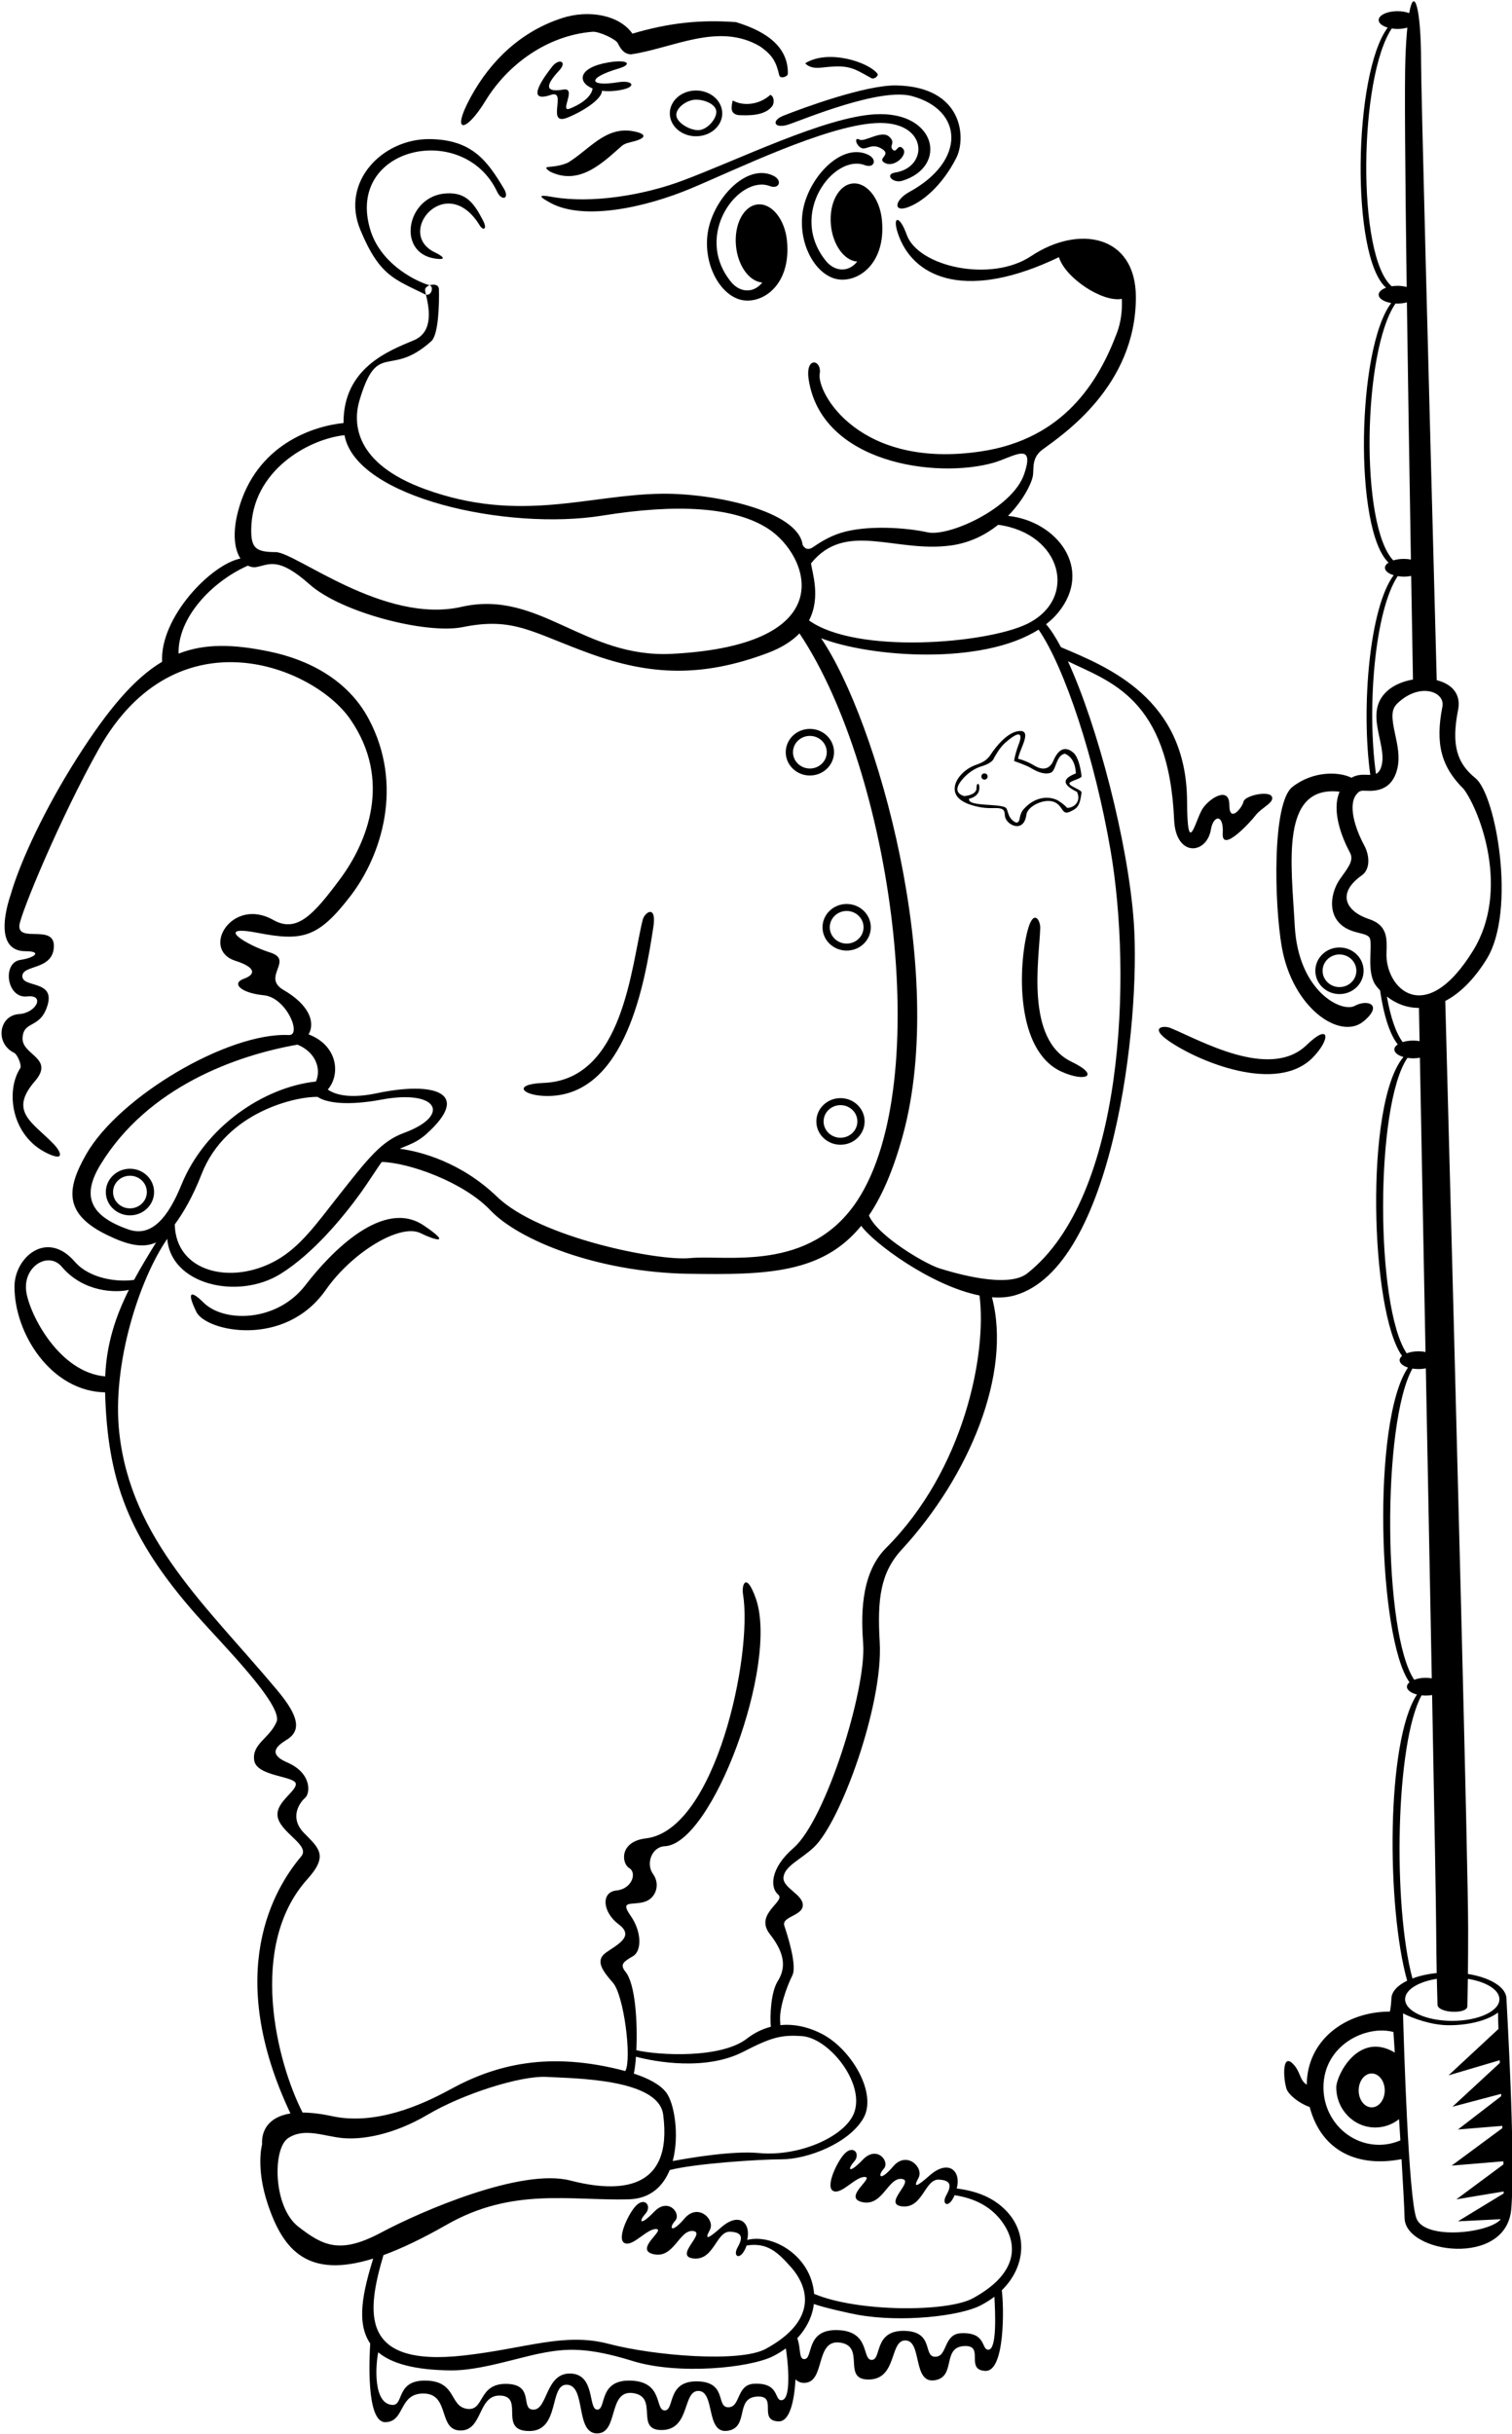 <?xml version="1.0" encoding="UTF-8"?>
<svg xmlns="http://www.w3.org/2000/svg" xmlns:xlink="http://www.w3.org/1999/xlink" width="410pt" height="660pt" viewBox="0 0 410 660" version="1.1">
<g id="surface1">
<path style=" stroke:none;fill-rule:nonzero;fill:rgb(0%,0%,0%);fill-opacity:1;" d="M 131.625 27.367 C 137.664 17.445 148.387 9.621 160.656 8.613 C 162.406 8.469 167.004 10.617 167.527 11.711 C 168.277 13.266 169.227 14.664 171.105 14.738 C 182.465 13.082 194.848 5.934 206.078 12.57 C 209.879 15.188 210.531 17.262 211.305 20.414 C 211.562 21.465 213.621 20.836 213.637 19.977 C 213.793 11.59 205.797 7.922 199.582 6.004 C 189.934 5.297 181.434 6.172 171.488 9.125 C 167.914 4.02 159.582 2.586 152.465 4.887 C 141.504 8.422 133.133 16.219 127.609 26.379 C 122.137 36.445 126.312 36.098 131.625 27.367 "/>
<path style=" stroke:none;fill-rule:nonzero;fill:rgb(0%,0%,0%);fill-opacity:1;" d="M 222.973 18.312 C 230.098 17.504 231.055 18.273 236.305 21.199 C 237.016 21.598 238.355 20.531 237.938 19.992 C 235.461 16.789 224.527 13.273 218.336 17.164 C 219.535 18.418 221.164 18.52 222.973 18.312 "/>
<path style=" stroke:none;fill-rule:nonzero;fill:rgb(0%,0%,0%);fill-opacity:1;" d="M 209.398 28.781 C 210.039 27.887 209.91 26.102 208.891 25.719 C 206.207 28.145 201.996 29.035 198.676 27.25 C 198.293 29.035 197.91 30.824 200.211 31.207 C 202.891 31.336 207.355 31.461 209.398 28.781 "/>
<path style=" stroke:none;fill-rule:nonzero;fill:rgb(0%,0%,0%);fill-opacity:1;" d="M 154 44.102 C 149.723 45.98 146.312 44.484 149.148 46.523 C 157.191 50.48 163.574 43.973 168.68 39.504 C 169.598 38.781 170.891 38.602 172.051 38.281 C 175.137 37.43 175.531 36.309 171.746 35.59 C 164.215 34.16 159.824 40.559 154 44.102 "/>
<path style=" stroke:none;fill-rule:nonzero;fill:rgb(0%,0%,0%);fill-opacity:1;" d="M 149.762 18.016 C 147.945 20.32 141.906 28.27 149.402 25.719 C 153.938 24.176 147.828 34.426 154 31.844 C 159.094 29.715 163.289 26.57 163.227 24.613 C 164.766 24.805 166.582 24.754 168.598 24.34 C 172.742 23.496 171.59 21.664 167.598 22.301 C 159.555 23.59 159.078 21.129 167.797 18.562 C 171.508 17.469 170.465 15.984 164.883 16.941 C 156.664 18.352 156.547 22.332 160.684 23.984 C 160.254 27.312 154.625 29.43 154.277 29.527 C 151.828 30.23 156.441 23.648 152.754 24.281 C 148.305 25.051 147.375 23.664 151.586 19.176 C 153.977 16.621 151.559 15.742 149.762 18.016 "/>
<path style=" stroke:none;fill-rule:nonzero;fill:rgb(0%,0%,0%);fill-opacity:1;" d="M 195.844 30.746 C 195.844 27.316 192.66 24.539 188.734 24.539 C 184.812 24.539 181.629 27.316 181.629 30.746 C 181.629 34.172 184.812 36.949 188.734 36.949 C 192.66 36.949 195.844 34.172 195.844 30.746 Z M 183.391 31.145 C 183.391 29.086 186.383 27.02 188.734 27.02 C 191.094 27.02 194.242 28.289 194.242 30.348 C 194.242 32.402 191.648 35.293 189.297 35.293 C 186.938 35.293 183.391 33.199 183.391 31.145 "/>
<path style=" stroke:none;fill-rule:nonzero;fill:rgb(0%,0%,0%);fill-opacity:1;" d="M 214.023 33.691 C 218.176 32.254 238.602 23.746 247.215 26.035 C 261.266 29.777 262.055 43.59 246.578 52.047 C 242.633 54.199 242.137 57.543 245.965 56.266 C 249.793 54.988 255.352 50.609 259.316 42.812 C 262.012 37.504 261.258 23.516 243.066 23.164 C 234.77 23.008 217.812 29.215 212.328 31.414 C 209.039 32.734 209.879 35.129 214.023 33.691 "/>
<path style=" stroke:none;fill-rule:nonzero;fill:rgb(0%,0%,0%);fill-opacity:1;" d="M 240.035 44.227 C 242.59 45.504 246.293 41.906 244.859 40.312 C 243.422 38.715 243.195 41.691 242.078 40.574 C 240.961 39.457 243.098 38.738 241.023 36.984 C 238.949 35.227 234.434 38.641 233.016 37.844 C 231.707 37.109 231.93 39.059 233.367 40.016 C 234.801 40.973 236.238 38.578 239.109 40.336 C 241.98 42.09 237.48 42.949 240.035 44.227 "/>
<path style=" stroke:none;fill-rule:nonzero;fill:rgb(0%,0%,0%);fill-opacity:1;" d="M 244.664 49.016 C 257.125 45.203 254.004 30.082 237.324 30.984 C 223.652 31.723 200.188 43.336 185.055 48.984 C 174.109 53.074 160.172 55.184 150.02 53.438 C 147.453 52.996 144.617 52.523 149.402 55.078 C 158.32 59.832 174.773 56.34 187.242 51.137 C 199.527 46.008 223.59 34.211 237.324 33.379 C 251.727 32.504 252.004 45.344 242.746 46.781 C 239.801 47.238 242.105 49.797 244.664 49.016 "/>
<path style=" stroke:none;fill-rule:nonzero;fill:rgb(0%,0%,0%);fill-opacity:1;" d="M 208.742 50.449 C 211.332 51.438 212.34 48.816 209.516 47.555 C 202.102 44.238 193.051 54.414 191.871 63.418 C 190.812 71.5 194.898 79.281 200.285 81.109 C 205.895 83.016 214.613 77.965 213.41 65.355 C 212.852 59.508 209.301 55.062 205.48 55.426 C 201.66 55.789 199.016 60.828 199.574 66.676 C 200.094 72.117 203.203 76.34 206.715 76.605 C 204.191 79.711 200.496 79.258 198.18 76.375 C 187.863 63.547 200.461 47.281 208.742 50.449 "/>
<path style=" stroke:none;fill-rule:nonzero;fill:rgb(0%,0%,0%);fill-opacity:1;" d="M 234.48 44.773 C 237.07 45.766 238.078 43.145 235.254 41.883 C 227.84 38.562 218.789 48.742 217.613 57.746 C 216.555 65.824 220.641 73.605 226.027 75.438 C 231.633 77.344 240.352 72.293 239.148 59.68 C 238.59 53.832 235.039 49.387 231.219 49.754 C 227.398 50.117 224.754 55.152 225.312 61 C 225.832 66.441 228.941 70.664 232.453 70.93 C 229.934 74.035 226.238 73.586 223.918 70.699 C 213.602 57.875 226.199 41.609 234.48 44.773 "/>
<path style=" stroke:none;fill-rule:nonzero;fill:rgb(0%,0%,0%);fill-opacity:1;" d="M 130.098 61.141 C 130.977 62.578 132.254 62.258 130.977 59.785 C 128.531 55.047 126.379 52.113 121.004 52.434 C 110.25 53.078 107.473 68.445 117.812 70.078 C 121.449 70.652 120.105 69.465 117.949 68.441 C 106.953 63.23 121.035 46.312 130.098 61.141 "/>
<path style=" stroke:none;fill-rule:nonzero;fill:rgb(0%,0%,0%);fill-opacity:1;" d="M 116.461 77.363 C 111.309 75.734 102.949 70.805 100.387 62.227 C 93.664 39.707 125.785 32.742 134.824 52.027 C 136.023 54.582 138.305 53.934 136.625 51.133 C 132.301 43.93 128.191 37.754 116.344 37.719 C 103.727 37.676 92.293 49.258 97.707 62.312 C 102.898 74.84 107 75.68 115.098 79.73 C 115.238 79.801 115.371 79.844 115.5 79.875 C 115.379 79.363 115.285 78.949 115.258 78.691 C 115.195 78.117 115.758 77.625 116.461 77.363 "/>
<path style=" stroke:none;fill-rule:nonzero;fill:rgb(0%,0%,0%);fill-opacity:1;" d="M 290.543 287.871 C 277.98 281.84 281.789 260.094 282.074 251.656 C 282.148 249.5 280.246 246.23 278.648 252.297 C 276.137 261.84 275.203 284.875 287.902 290.59 C 294.285 293.465 298.523 291.699 290.543 287.871 "/>
<path style=" stroke:none;fill-rule:nonzero;fill:rgb(0%,0%,0%);fill-opacity:1;" d="M 148.742 297.16 C 169.812 296.871 174.914 266.086 177.168 251.34 C 178.117 245.141 174.797 247.297 174.277 249.391 C 171.105 262.188 168.996 292.785 147.402 293.613 C 138.559 293.953 141.742 297.258 148.742 297.16 "/>
<path style=" stroke:none;fill-rule:nonzero;fill:rgb(0%,0%,0%);fill-opacity:1;" d="M 266.961 209.684 C 266.492 209.684 266.113 210.062 266.113 210.531 C 266.113 210.996 266.492 211.379 266.961 211.379 C 267.43 211.379 267.809 210.996 267.809 210.531 C 267.809 210.062 267.43 209.684 266.961 209.684 "/>
<path style=" stroke:none;fill-rule:nonzero;fill:rgb(0%,0%,0%);fill-opacity:1;" d="M 278.328 220.863 C 278.641 218.566 283.145 216.414 285.766 217.414 C 288.273 218.371 287.875 221.051 289.969 220.148 C 292.074 219.238 292.824 218.621 293.27 214.902 C 293.363 214.105 289.992 213.262 289.977 212.406 C 289.969 211.762 293.34 211.109 293.273 210.473 C 292.984 207.664 292.188 205.059 291.094 204.109 C 288.621 201.953 286.828 203.488 285.672 206.184 C 285.336 206.961 284.074 209.773 280.402 207.539 C 278.988 206.68 277.535 206.09 276.07 205.715 C 276.367 203.277 280.066 197.945 276.414 198.203 C 273.312 198.426 270.219 202.18 268.559 204.695 C 267.336 206.555 265.707 206.965 264.254 207.531 C 260.688 208.926 257.684 212.746 259.332 215.602 C 260.129 216.98 262.039 218.098 265.406 218.789 C 267.84 219.285 269.453 219.039 270.512 219.105 C 272.797 219.254 272.297 220.402 272.551 221.512 C 273.07 223.773 277.637 225.992 278.328 220.863 Z M 274.508 222.371 C 273.371 221.359 273.293 219.797 272.906 219.188 C 271.957 217.695 262.137 218.867 262.797 216.551 C 264.301 216.258 265.281 215.309 265.484 214.32 C 265.883 212.406 264.797 211.766 264.797 213.68 C 264.797 215.164 262.883 215.734 261.426 215.844 C 258.305 214.879 259.816 212.445 261.492 210.723 C 262.676 209.508 264.328 208.312 266.125 207.777 C 269.27 206.844 269.477 205.625 269.477 205.625 C 270.156 204.488 271.074 202.707 272.664 201.316 C 277.316 197.246 277.098 199.691 276.188 201.945 C 275.699 203.164 275.109 205.266 274.98 206.344 C 274.98 206.344 278.32 207.488 279.445 208.176 C 281.379 209.352 283.219 210.062 284.871 209.531 C 286.43 209.035 286.234 204.914 288.703 204.348 C 288.797 204.395 291.574 205.145 291.734 209.691 C 287.492 211.352 288.523 212.949 292.051 214.719 C 293.32 217.527 290.938 219.148 289.34 219.027 C 289.004 218.57 288.09 217.82 287.074 217.16 C 285.48 216.129 281.312 215.258 277.613 219.348 C 277.047 219.973 276.66 220.879 276.527 221.758 C 276.246 223.676 275.215 223.008 274.508 222.371 "/>
<path style=" stroke:none;fill-rule:nonzero;fill:rgb(0%,0%,0%);fill-opacity:1;" d="M 219.609 210.266 C 223.227 210.266 226.156 207.438 226.156 203.949 C 226.156 200.461 223.227 197.629 219.609 197.629 C 215.996 197.629 213.066 200.461 213.066 203.949 C 213.066 207.438 215.996 210.266 219.609 210.266 Z M 219.609 199.527 C 222.141 199.527 224.191 201.508 224.191 203.949 C 224.191 206.391 222.141 208.371 219.609 208.371 C 217.082 208.371 215.031 206.391 215.031 203.949 C 215.031 201.508 217.082 199.527 219.609 199.527 "/>
<path style=" stroke:none;fill-rule:nonzero;fill:rgb(0%,0%,0%);fill-opacity:1;" d="M 223.039 251.418 C 223.039 254.906 225.969 257.738 229.586 257.738 C 233.199 257.738 236.129 254.906 236.129 251.418 C 236.129 247.93 233.199 245.102 229.586 245.102 C 225.969 245.102 223.039 247.93 223.039 251.418 Z M 229.586 246.996 C 232.113 246.996 234.164 248.977 234.164 251.418 C 234.164 253.859 232.113 255.84 229.586 255.84 C 227.055 255.84 225.004 253.859 225.004 251.418 C 225.004 248.977 227.055 246.996 229.586 246.996 "/>
<path style=" stroke:none;fill-rule:nonzero;fill:rgb(0%,0%,0%);fill-opacity:1;" d="M 227.91 297.738 C 224.297 297.738 221.363 300.57 221.363 304.059 C 221.363 307.547 224.297 310.379 227.91 310.379 C 231.523 310.379 234.453 307.547 234.453 304.059 C 234.453 300.57 231.523 297.738 227.91 297.738 Z M 227.91 308.48 C 225.379 308.48 223.328 306.5 223.328 304.059 C 223.328 301.617 225.379 299.637 227.91 299.637 C 230.438 299.637 232.488 301.617 232.488 304.059 C 232.488 306.5 230.438 308.48 227.91 308.48 "/>
<path style=" stroke:none;fill-rule:nonzero;fill:rgb(0%,0%,0%);fill-opacity:1;" d="M 35.238 316.887 C 31.625 316.887 28.695 319.715 28.695 323.203 C 28.695 326.695 31.625 329.523 35.238 329.523 C 38.852 329.523 41.781 326.695 41.781 323.203 C 41.781 319.715 38.852 316.887 35.238 316.887 Z M 35.238 327.629 C 32.707 327.629 30.656 325.648 30.656 323.203 C 30.656 320.762 32.707 318.781 35.238 318.781 C 37.77 318.781 39.82 320.762 39.82 323.203 C 39.82 325.648 37.77 327.629 35.238 327.629 "/>
<path style=" stroke:none;fill-rule:nonzero;fill:rgb(0%,0%,0%);fill-opacity:1;" d="M 114.902 332.258 C 103.984 324.883 89.902 339.242 82.812 348.461 C 75.051 358.547 60.684 358.668 55.156 353.141 C 52.176 350.16 50.305 349.648 53.242 355.691 C 55.824 361.004 77.211 365.641 88.344 349.734 C 95.645 339.309 108.652 331.652 114.039 334.348 C 117.867 336.262 122.773 337.578 114.902 332.258 "/>
<path style=" stroke:none;fill-rule:nonzero;fill:rgb(0%,0%,0%);fill-opacity:1;" d="M 289.578 179.289 C 300.773 184.789 316.941 189.164 318.383 222.301 C 318.824 232.473 327.219 231.762 328.367 224.852 C 329.008 221.023 331.883 220.539 331.562 225.965 C 331.242 231.391 338.984 223.012 340.531 220.988 C 342.078 218.965 345.793 217.512 344.836 215.914 C 343.879 214.32 337.52 215.746 337.199 217.344 C 336.883 218.938 333.352 223.359 333.352 218.254 C 333.352 213.145 328.199 216.254 326.199 219.105 C 324.199 221.961 321.973 233.461 321.887 217.188 C 321.742 189.336 300.434 180.863 287.695 175.477 C 286.309 172.855 284.949 170.727 283.656 169.258 C 284.91 168.273 286.047 167.199 287.012 166.004 C 296.562 154.18 286.586 141.262 273.336 139.871 C 277.398 135.754 279.652 131.219 280.059 129.133 C 280.434 127.211 279.578 124.176 282.707 121.879 C 288.176 117.863 308.008 104.664 308.008 80.605 C 308.008 63.656 292.477 60.855 279.605 69.438 C 268.68 76.723 248.93 72.312 245.855 63.617 C 243.816 57.848 241.598 58.578 243.863 64.332 C 248.336 75.676 262.574 81.516 287.152 69.727 C 288.812 75.309 298.902 82.031 304.203 81.035 C 304.363 84.215 303.922 87.465 302.902 90.18 C 297.883 103.57 288.402 119.035 266.062 122.383 C 232.891 127.359 221.438 106.406 222.277 101.348 C 222.918 97.516 218.285 96.457 219.293 102.945 C 222.805 125.605 253.855 129.879 269.402 125.469 C 274.578 123.996 280.891 119.344 277.695 128.598 C 274.508 137.852 257.27 145.605 251.523 144.328 C 245.781 143.051 234.93 142.277 227.91 144.512 C 224.562 145.574 222.086 147.262 220.41 148.387 C 218.57 149.625 217.676 147.914 217.629 147.621 C 216.234 138.496 193.711 133.727 179.566 133.867 C 159.613 134.066 141.062 142.023 115.258 132.625 C 96.027 125.621 95.652 114.66 97.504 108.469 C 102.41 92.051 105.633 102.672 116.934 92.523 C 118.949 90.715 119.121 82.266 119.023 78.438 C 118.988 77.117 117.551 76.961 116.461 77.363 C 116.512 77.379 116.566 77.402 116.613 77.414 C 117.574 77.711 117.098 80.262 115.5 79.875 C 116.211 82.941 117.867 89.887 112.227 92.254 C 105.586 95.043 93.059 99.688 93.152 114.695 C 85.184 115.496 69.383 120.367 64.578 138.523 C 62.934 144.734 63.637 149.027 65.195 151.445 C 57.305 152.977 43.363 167.312 43.953 179.43 C 36.461 183.902 29.379 192.18 20.789 205.699 C 12.504 218.746 5.539 233.297 2.883 242.621 C 2.777 242.992 -2.688 257.91 6.949 257.91 C 11.414 257.91 9.629 259.637 5.48 260.273 C 0.531 261.035 1.785 270.832 7.395 270.168 C 12.246 269.594 9.949 274.637 5.16 274.953 C -0.348 275.32 -1.43 282.914 3.883 285.484 C 4.664 285.863 5.996 288.84 5.48 289.633 C 1.488 295.785 2.988 308.109 12.977 312.773 C 17.766 315.008 16.414 312.137 14.617 310.262 C 8.855 304.258 2.289 301.441 9.449 293.164 C 14.965 286.789 5.801 286.121 6.117 281.336 C 6.438 276.551 11.02 279.094 12.934 272.395 C 14.848 265.691 6.055 267.867 6.055 264.68 C 6.055 261.488 14.289 263.145 14.605 256.766 C 14.926 250.383 4.934 255.727 5.254 250.938 C 5.449 247.98 16.324 221.707 26.777 203.105 C 47.836 165.637 85.039 180.652 94.957 194.977 C 106.445 211.57 99.59 228.395 92.25 238.289 C 84.91 248.184 80.426 253.004 74.09 249.426 C 62.852 243.07 54.309 257.484 63.875 260.52 C 69.109 262.18 69.625 264.105 66.113 265.379 C 62.602 266.656 65.414 269.262 71.539 269.848 C 77.664 270.434 81.977 280.809 78.305 280.633 C 61.902 279.848 32.285 297.293 23.348 313.008 C 17.949 322.496 17.285 329.203 29.25 334.953 C 34.512 337.484 38.621 338.527 42.32 336.879 C 40.164 340.363 38.148 343.699 36.352 347.023 C 32.051 347.656 24.395 346.828 20.266 342.074 C 12.629 333.281 3.973 340.98 3.93 348.754 C 3.859 361.637 13.926 377.277 28.496 377.512 C 29.156 401.043 34.59 416.754 53.371 438.004 C 60.07 445.586 76.898 462.406 74.984 466.875 C 73.07 471.344 68.285 472.805 68.926 477.273 C 69.562 481.742 80.219 481.488 80.219 483.723 C 80.219 485.957 74.141 488.938 75.414 493.086 C 76.691 497.234 84.133 500.418 81.68 503.324 C 74.402 511.953 60.617 534.672 78.758 573.023 C 72.5 574.027 70.855 578.016 71.074 581.391 C 71.074 581.391 69.285 587.637 72.602 597.586 C 76.82 610.238 83.527 617.867 101.188 612.375 C 98.484 621.238 96.477 629.688 100.387 635.402 C 100.215 638.418 99.121 656.836 104.516 656.73 C 109.926 656.625 108.012 648.754 115.031 648.965 C 122.055 649.18 118.727 658.988 124.895 658.988 C 131.066 658.988 129.453 649.102 135.836 649.527 C 142.219 649.953 135.027 659.133 143.535 659.133 C 152.047 659.133 148.758 646.156 153.867 646.582 C 158.973 647.008 155.945 659.773 161.902 659.773 C 167.859 659.773 164.723 647.797 171.742 648.859 C 178.766 649.922 171.957 659.07 179.613 658.859 C 187.273 658.645 185.02 648.051 189.484 648.266 C 193.953 648.477 191.316 659.922 197.273 659.07 C 203.23 658.223 199.23 650.223 205.188 649.797 C 211.145 649.371 205.355 656.305 211.102 656.52 C 214.207 656.633 215.387 650.836 215.719 645.109 C 216.293 645.707 217.027 646.078 218.023 646.078 C 223.98 646.078 220.844 634.102 227.863 635.164 C 234.883 636.227 228.078 645.375 235.734 645.164 C 243.395 644.949 241.141 634.355 245.605 634.57 C 250.074 634.781 247.438 646.227 253.395 645.375 C 259.352 644.527 255.352 636.527 261.309 636.102 C 267.266 635.676 261.477 642.609 267.223 642.824 C 272.574 643.023 272.238 625.293 271.652 620.973 C 278.156 614.586 278.727 605.539 272.871 599.441 C 269.062 595.477 264.289 594.012 259.422 593.359 C 260.723 588.699 257.254 585.254 252.023 589.891 C 248.512 593 247.551 593.281 249.066 590.488 C 250.582 587.695 245.875 583.066 242.203 587.375 C 238.535 591.684 237.895 589.93 239.652 588.016 C 241.406 586.098 237.816 581.551 233.984 585.539 C 230.156 589.531 229.68 588.254 231.594 586.098 C 233.508 583.945 231.273 581.23 228.723 584.266 C 226.715 586.648 223.738 593.121 226.008 594.078 C 228.277 595.031 231.992 590.09 234.547 590.246 C 237.098 590.406 228.355 595.875 233.859 597.074 C 239.363 598.27 240.754 590.379 244.504 590.777 C 248.254 591.176 239.094 597.668 244.676 598.227 C 250.262 598.785 250.738 590.805 254.57 590.965 C 258.398 591.125 257.762 593.121 256.562 595.273 C 255.367 597.43 256.852 598.613 258.238 596.391 C 258.488 595.992 258.688 595.59 258.863 595.184 C 262.113 595.711 268.324 597.098 272.238 603.145 C 275.863 608.738 276.059 616.453 263.781 623.152 C 256.914 626.898 232.695 626.945 220.754 621.941 C 219.992 611.605 209.488 605.559 202.617 607.32 C 203.672 602.801 200.547 599.488 195.445 604.012 C 191.934 607.121 190.969 607.402 192.484 604.609 C 194.004 601.816 189.297 597.188 185.625 601.496 C 181.953 605.805 181.316 604.051 183.07 602.137 C 184.828 600.219 181.238 595.672 177.406 599.66 C 173.578 603.652 173.098 602.375 175.016 600.219 C 176.93 598.066 174.695 595.352 172.141 598.387 C 170.137 600.77 167.16 607.242 169.43 608.199 C 171.699 609.152 175.414 604.211 177.965 604.367 C 180.52 604.527 171.773 609.996 177.281 611.195 C 182.785 612.391 184.172 604.5 187.922 604.898 C 191.672 605.297 182.512 611.789 188.098 612.348 C 193.684 612.906 194.16 604.926 197.992 605.086 C 201.82 605.246 201.184 607.242 199.984 609.395 C 198.789 611.551 200.273 612.734 201.66 610.512 C 202.008 609.957 202.262 609.391 202.465 608.828 C 208.047 607.941 210.855 610.633 214.406 614.605 C 219.438 620.238 221.668 629.207 207.66 636.848 C 200.641 640.676 177.219 638.695 165.09 635.504 C 152.965 632.312 142.809 636.734 125.789 638.648 C 97.617 641.816 99.316 627.195 103.98 611.434 C 108.879 609.648 114.535 606.957 121.133 603.188 C 139.004 592.977 154.723 596.734 170.465 596.312 C 176.344 596.152 179.789 592.789 181.602 588.371 C 188.434 586.598 205.918 585.461 211.953 585.461 C 218.973 585.461 230.129 581.137 234.078 574.398 C 238.031 567.66 230.867 555.527 222.805 551.422 C 218.812 549.387 215.02 548.746 211.613 549.074 C 211.609 548.836 211.598 548.586 211.57 548.316 C 211.148 544.465 213.523 538.242 214.855 535.602 C 216.191 532.961 213.539 524.703 212.688 522.148 C 211.836 519.598 217.695 519.508 217.695 516.531 C 217.695 513.551 212.039 511.852 212.465 508.871 C 212.891 505.895 217.055 504.227 220.617 500.934 C 227.91 494.191 239.539 462.176 238.547 445.258 C 237.859 433.578 238.738 426.414 244.504 420.156 C 262.801 400.285 274.445 372.387 268.98 351.723 C 271.168 351.891 273.246 351.758 275.141 351.223 C 301.848 343.676 309.371 277.219 307.445 250.062 C 305.91 228.371 297.562 196.605 289.578 179.289 Z M 220.695 624.688 C 223.645 625.754 231.008 627.34 232.602 627.621 C 244.656 629.77 260.152 627.953 265.723 625.16 C 267.172 624.434 268.48 623.609 269.648 622.715 C 269.883 626.984 270.359 636.902 268.074 637.078 C 265.984 637.238 267.652 632.305 260.629 632.609 C 255.734 632.824 257.012 638.992 253.605 638.992 C 250.203 638.992 253.395 632.188 245.309 631.973 C 236.801 631.75 239.141 639.844 236.375 639.844 C 233.609 639.844 236.16 631.973 227.012 631.762 C 218.281 631.559 220.629 639.633 218.078 639.633 C 216.543 639.633 217.215 636.691 216.195 633.973 C 218.785 631.18 220.305 627.941 220.695 624.688 Z M 102.562 637.789 C 106.168 640.797 112.352 642.617 122.387 642.691 C 130.156 642.746 140.258 639.285 146.852 638.012 C 153.445 636.734 159.191 636.309 171.531 640.137 C 183.871 643.969 203.23 642.051 209.605 638.855 C 210.871 638.219 212.02 637.504 213.074 636.734 C 213.328 637.73 215.027 650.539 211.953 650.773 C 209.863 650.938 211.531 646 204.508 646.309 C 199.613 646.52 200.891 652.688 197.484 652.688 C 194.082 652.688 197.273 645.883 189.188 645.668 C 180.68 645.445 183.02 653.539 180.254 653.539 C 177.488 653.539 180.039 645.668 170.891 645.457 C 162.16 645.254 164.508 653.328 161.957 653.328 C 159.402 653.328 161.531 643.754 154.723 643.543 C 147.914 643.328 148.551 653.223 144.723 653.328 C 140.898 653.43 145.148 646.52 137.406 646.348 C 129.512 646.176 131.469 653.805 126.641 653.113 C 121.809 652.422 123.875 645.668 115.578 645.457 C 107.281 645.242 109.594 652.184 106.43 652.051 C 101.074 651.824 101.867 641.117 102.562 637.789 Z M 219.93 152.73 C 229.344 141.082 242.738 149.957 257.836 147.898 C 263.02 147.191 267.293 144.984 270.672 142.289 C 288.012 144.633 292.484 162.473 278.379 169.223 C 267.285 174.531 232.242 177.438 219.379 168.219 C 222.676 161.879 220.141 155.027 219.93 152.73 Z M 93.418 117.992 C 96.527 135.059 137.738 143.926 163.285 139.805 C 183.395 136.562 199.125 137.348 208.383 143.41 C 219.223 150.504 229.02 174.836 182.27 177.277 C 158.309 178.531 146.215 159.75 125.152 164.535 C 104.09 169.324 80.156 149.695 74.73 149.695 C 69.305 149.695 68.062 148.531 68.125 143.488 C 68.324 127.723 83.492 119.059 93.418 117.992 Z M 76.883 268.414 C 70.82 264.902 79.852 260.316 73.23 258.246 C 66.609 256.176 57.781 250.57 69.941 252.934 C 82.102 255.297 86.363 254.18 94.977 243.012 C 103.594 231.84 109.516 212.727 99.941 194.855 C 94.273 184.277 83.621 178.836 73.008 176.648 C 63.184 174.617 55.477 174.453 48.426 177.223 C 48.16 167.617 57.262 157.773 67.215 153.363 C 67.957 153.746 68.742 153.887 69.496 153.75 C 73.008 153.113 75.367 150.816 83.984 158.473 C 92.602 166.133 115.691 172.02 125.465 170.031 C 139.406 167.195 144.297 171.559 160.254 177.301 C 176.211 183.047 190.254 183.77 208.125 177.066 C 212.066 175.59 214.84 173.746 216.789 171.738 C 241.906 209.273 253.531 293.375 232.5 325.469 C 219.57 345.203 196.816 340.141 187.035 341.117 C 178.523 341.969 146.324 335.582 134.836 324.52 C 125.105 315.148 114.145 312.211 108.387 311.457 C 110.648 310.449 112.988 309.824 115.578 307.504 C 128.199 296.195 117.652 293.145 102.176 296.414 C 95.641 297.797 91.285 297.109 88.883 295.414 C 92.441 291.27 91.543 283.426 83.676 280.457 C 85.625 277.051 83.648 272.328 76.883 268.414 Z M 91.645 324.418 C 85.844 331.777 81.449 338.047 74.969 341.699 C 62.809 348.555 47.633 344.949 47.395 331.98 C 49.641 328.914 52.23 324.57 54.648 318.379 C 61.375 301.141 80.898 297.188 86.156 297.418 C 88.539 299.074 94.387 299.832 103.445 298.141 C 118.75 295.277 122.465 302.414 109.516 307.184 C 103.449 309.418 99.941 313.887 91.645 324.418 Z M 34.84 333.352 C 24.633 329.781 21.945 324.48 27.211 315.828 C 40.121 294.621 64.199 286.121 80.664 283.238 C 85.547 285.219 87.195 289.789 85.672 293.23 C 71.355 294.781 55.562 305.609 49.199 321.227 C 45.688 329.844 41.223 335.586 34.84 333.352 Z M 7.156 350.434 C 6 343.477 13.078 339.102 16.754 343.461 C 22.664 350.461 31.516 350.543 34.949 349.723 C 31.34 356.93 28.906 364.277 28.523 373.184 C 16.176 372.121 8.207 356.746 7.156 350.434 Z M 154.637 591.207 C 141.445 587.801 114.5 599.383 103.414 605.289 C 92.332 611.195 87.742 609.055 80.883 603.715 C 74.02 598.371 73.871 582.547 78.133 579.715 C 82.574 576.766 87.898 579.258 93.027 579.715 C 98.156 580.176 106.641 578.867 116.004 573.336 C 125.363 567.801 141.105 562.695 148.34 563.121 C 155.574 563.547 178.551 563.547 179.828 573.336 C 182.535 594.098 167.828 594.609 154.637 591.207 Z M 217.484 552.059 C 224.707 552.594 234.301 564.43 231.738 572.484 C 229.641 579.078 216.957 584.824 205.781 583.758 C 198.723 583.086 187.016 585.07 182.414 585.934 C 184.301 578.844 182.824 570.238 180.68 567.379 C 179.082 565.25 175.91 563.527 171.867 562.219 C 172.109 561.172 172.316 559.562 172.453 557.641 C 177.855 559.09 191.465 561.488 201.527 556.312 C 208.973 552.484 211.738 551.633 217.484 552.059 Z M 240.246 419.73 C 233.016 426.965 233.594 439.148 234.062 445.66 C 234.957 458.098 223.902 493.484 215.18 501.043 C 208.797 506.574 208.789 511.801 211 513.672 C 213.215 515.547 204.422 518.871 208.762 524.402 C 213.102 529.934 213.016 533.762 210.891 537.168 C 209.008 540.176 208.758 546.605 209.02 549.527 C 206.598 550.145 204.43 551.262 202.59 552.695 C 195.551 558.207 178.652 557.285 172.559 555.879 C 172.902 548.48 172.324 537.926 169.613 534.613 C 167.914 532.531 169.246 531.805 171.656 530.375 C 174.07 528.949 174.004 523.711 171.023 519.457 C 168.047 515.203 171.078 516.586 174.484 515.734 C 177.887 514.887 179.129 510.922 177.086 508.113 C 175.043 505.305 176.762 500.723 180.254 500.574 C 193.121 500.02 211.27 451.199 204.934 433.344 C 202.379 426.152 201.039 429.555 201.484 432.281 C 204.152 448.676 194.059 496.223 175.148 498.445 C 167.914 499.297 168.504 505.227 170.633 506.504 C 172.762 507.777 171.402 512.148 167.148 512.574 C 162.895 512.996 163.375 518.488 167.785 521.766 C 172.195 525.039 167.309 527.281 164.328 529.406 C 161.352 531.535 163.234 534.188 166.211 537.594 C 169.191 540.996 171.316 558.016 169.613 561.422 C 169.598 561.461 169.586 561.496 169.566 561.531 C 148.883 556.027 134.344 559.785 122.059 566.52 C 114.379 570.727 101.855 576.312 90.047 573.762 C 86.914 573.082 84.285 572.797 82.051 572.789 C 74.984 558.949 67.105 527.555 83.344 509.508 C 89.09 503.129 86.539 501.152 82.457 497.004 C 78.371 492.855 81.227 488.758 82.707 487.488 C 84.188 486.223 84.57 480.719 77.867 477.848 C 71.168 474.977 77.074 472.258 78.348 471.301 C 82.035 468.535 80.172 464.246 75.047 458.129 C 56.059 435.457 35.555 417.477 32.348 388.496 C 30.289 369.871 37.84 346.719 45.359 335.887 C 46.328 348.355 64.555 352.547 76.047 345.41 C 84.859 339.938 93.012 330.098 97.953 323.227 C 99.688 320.812 102.969 315.703 103.523 315.047 C 110.844 315.207 125.715 320.484 132.98 328.152 C 140.641 336.238 161.934 344.941 186.613 345.363 C 208.223 345.738 223.09 345.164 233.531 332.355 C 236.727 336.895 252.375 348.594 265.609 351.246 C 267.633 367.094 261.48 398.496 240.246 419.73 Z M 278.543 345.266 C 273.23 349.453 258.871 345.18 254.715 343.883 C 251.008 342.73 237.996 335.164 235.617 329.551 C 239.219 324.23 242.254 317.18 244.82 307.82 C 257.078 263.16 237.832 195.398 222.652 173.043 C 235.883 178.172 266.227 180.512 281.625 170.703 C 288.785 181.141 296.871 205.762 301.137 230.516 C 306.953 264.312 304.977 324.434 278.543 345.266 "/>
<path style=" stroke:none;fill-rule:nonzero;fill:rgb(0%,0%,0%);fill-opacity:1;" d="M 354.332 283.32 C 344.328 293.023 325.238 281.926 317.426 278.738 C 315.426 277.926 311.703 278.578 316.84 282.176 C 324.926 287.832 346.215 296.676 355.973 286.738 C 360.871 281.742 360.684 277.16 354.332 283.32 "/>
<path style=" stroke:none;fill-rule:nonzero;fill:rgb(0%,0%,0%);fill-opacity:1;" d="M 356.672 263.211 C 356.672 266.699 359.602 269.527 363.219 269.527 C 366.832 269.527 369.762 266.699 369.762 263.211 C 369.762 259.723 366.832 256.891 363.219 256.891 C 359.602 256.891 356.672 259.723 356.672 263.211 Z M 367.797 263.211 C 367.797 265.652 365.746 267.633 363.219 267.633 C 360.688 267.633 358.637 265.652 358.637 263.211 C 358.637 260.77 360.688 258.785 363.219 258.785 C 365.746 258.785 367.797 260.77 367.797 263.211 "/>
<path style=" stroke:none;fill-rule:nonzero;fill:rgb(0%,0%,0%);fill-opacity:1;" d="M 408.496 541.953 C 408.496 538.828 404.125 536.18 398.043 535.203 C 398.086 531.57 398.109 527.738 398.109 523.125 C 398.109 506.43 395.035 389.02 391.906 271.395 C 395.785 269.371 399.664 265.664 403.16 259.984 C 411.188 246.93 405.695 215.508 400.074 210.973 C 395.074 206.938 393.492 202.012 395.387 192.43 C 396.262 187.984 393.453 185.375 389.59 184.422 C 387.25 96.625 385.344 24.348 385.344 16.781 C 385.344 2.145 383.438 -3.922 382.121 3.562 C 381.25 3.234 380.16 3.031 378.961 3.031 C 376.137 3.031 373.848 4.109 373.848 5.441 C 373.848 6.309 374.828 7.062 376.293 7.484 C 366.969 19.969 366.207 69.645 375.852 78.004 C 374.641 78.445 373.848 79.129 373.848 79.902 C 373.848 80.949 375.27 81.828 377.25 82.16 C 367.945 94.41 367.098 143.566 376.516 152.539 C 375.91 152.934 375.547 153.414 375.547 153.938 C 375.547 154.789 376.492 155.535 377.91 155.961 C 371.359 164.73 369.035 191.836 371.574 210.098 C 370.121 210.105 368.34 209.781 366.469 210.875 C 362.953 209.129 355.973 209.043 350.453 213.363 C 344.891 217.715 345.555 245.109 347.559 256.672 C 350.453 273.359 363.406 282.141 369.727 276.934 C 375.152 272.465 370.875 270.805 367.367 272.719 C 363.855 274.637 352.047 268.891 351.09 251.02 C 350.195 234.332 347.023 212.867 363.156 214.648 C 363.191 214.652 363.219 214.656 363.25 214.656 C 360.914 220.098 364.117 227.574 366.09 231.234 C 367.301 233.484 365.133 235.734 363.25 238.496 C 360.52 242.5 359.445 250.137 367.008 252.527 C 369.199 253.223 371.195 253.316 371.516 254.594 C 372.152 257.145 370.43 263.977 373.301 267.484 C 373.594 267.844 373.906 268.176 374.219 268.504 C 375.172 275.012 376.762 280.32 379.016 283.168 C 378.438 283.559 378.094 284.031 378.094 284.539 C 378.094 285.41 379.086 286.168 380.559 286.59 C 369.961 299.105 371.578 355.703 380.184 367.633 C 379.777 367.977 379.527 368.367 379.527 368.789 C 379.527 369.621 380.43 370.355 381.797 370.789 C 371.906 385.293 373.695 444.254 382.203 456.121 C 381.77 456.477 381.504 456.883 381.504 457.32 C 381.504 458.238 382.617 459.031 384.23 459.438 C 375.84 472.129 375.988 517.094 381.57 537.035 C 378.926 538.316 377.297 540.047 377.297 541.953 C 377.297 542.16 377.059 545.41 376.832 545.41 C 364.965 545.41 354.434 553.02 354.348 565.219 C 352.285 563.969 352.777 561.75 350.559 559.531 C 347.578 556.555 348.004 563.785 348.855 566.34 C 349.402 567.98 352.324 570.316 355.133 571.273 C 358.395 583.5 368.434 587.684 380.047 585.41 C 380.484 592.715 380.816 598.785 380.875 601.418 C 381.09 610.992 408.531 614.82 409.809 598.863 C 411 583.984 408.496 542.754 408.496 541.953 Z M 373.988 581.527 C 365.645 581.527 358.875 574.559 358.875 565.969 C 358.875 554.43 370.52 548.941 377.852 550.945 C 377.961 552.641 378.082 554.516 378.215 556.516 C 368.289 550.602 362.348 562.785 362.348 565.941 C 362.348 571.957 367.082 576.832 372.926 576.832 C 375.355 576.832 377.59 575.984 379.375 574.566 C 379.496 576.508 379.617 578.434 379.734 580.324 C 377.961 581.082 376.031 581.527 373.988 581.527 Z M 375.492 566.781 C 375.492 569.32 373.906 571.375 371.953 571.375 C 370.004 571.375 368.422 569.32 368.422 566.781 C 368.422 564.242 370.004 562.184 371.953 562.184 C 373.906 562.184 375.492 564.242 375.492 566.781 Z M 377.395 7.719 C 377.891 7.797 378.41 7.848 378.961 7.848 C 379.938 7.848 380.84 7.711 381.617 7.488 C 381.398 9.734 381.215 12.527 381.09 15.934 C 380.84 22.66 381.008 45.414 381.441 77.809 C 380.703 77.617 379.867 77.496 378.961 77.496 C 378.402 77.496 377.875 77.547 377.371 77.625 C 367.883 69.379 368.477 21.121 377.395 7.719 Z M 377.809 151.941 C 368.762 142.512 369.527 95.203 378.414 82.285 C 378.598 82.293 378.773 82.309 378.961 82.309 C 379.891 82.309 380.746 82.184 381.5 81.98 C 381.777 102.219 382.148 125.945 382.586 151.711 C 381.992 151.598 381.344 151.531 380.664 151.531 C 379.605 151.531 378.625 151.684 377.809 151.941 Z M 379.008 156.207 C 379.527 156.289 380.078 156.348 380.664 156.348 C 381.371 156.348 382.047 156.277 382.66 156.156 C 382.816 165.297 382.977 174.68 383.145 184.246 C 380.406 184.703 377.789 185.805 375.98 187.516 C 369.918 193.258 375.98 201.555 374.703 207.301 C 374.371 208.793 373.824 209.5 373.113 209.828 C 370.613 191.969 372.777 165.582 379.008 156.207 Z M 375.727 253.539 C 375.062 250.895 373.023 249.789 371.234 249.199 C 365.039 247.148 362.262 242.297 369.316 237.301 C 371.453 235.789 371.559 232.234 369.91 229.176 C 367.457 224.621 365.445 218.27 367.844 215.355 C 368.691 214.328 369.051 214.344 370.578 214.402 C 372.477 214.477 377.512 214.676 378.941 208.242 C 379.621 205.191 378.969 202.16 378.34 199.227 C 377.348 194.625 377.109 192.426 378.969 190.664 C 385.051 184.902 391.922 187.551 391.129 191.59 C 389.148 201.605 390.777 207.895 396.926 213.957 C 396.922 213.949 396.914 213.938 396.91 213.934 C 396.91 213.934 396.953 213.988 397.039 214.074 C 397 214.035 396.965 213.996 396.926 213.957 C 401.398 220.023 409.496 241.395 399.465 257.711 C 386.426 278.906 375.621 267.914 375.961 258.406 C 376.027 256.566 376.086 254.98 375.727 253.539 Z M 380.355 282.543 C 378.445 279.969 377.023 275.586 376.078 270.199 C 378.645 272.203 381.617 273.289 384.77 273.273 C 384.824 276.277 384.883 279.281 384.938 282.285 C 384.395 282.191 383.82 282.133 383.211 282.133 C 382.152 282.133 381.172 282.285 380.355 282.543 Z M 381.441 366.926 C 372.914 354.34 372.848 299.543 381.656 286.824 C 382.148 286.898 382.664 286.949 383.211 286.949 C 383.852 286.949 384.457 286.887 385.023 286.785 C 385.539 314.062 386.055 341.07 386.547 366.559 C 385.957 366.445 385.316 366.383 384.641 366.383 C 383.426 366.383 382.32 366.59 381.441 366.926 Z M 383.48 455.434 C 375.02 442.902 374.73 385.82 383.004 371.059 C 383.52 371.141 384.066 371.195 384.641 371.195 C 385.348 371.195 386.02 371.129 386.633 371.008 C 387.234 402.234 387.793 431.027 388.25 455.051 C 387.734 454.969 387.191 454.91 386.621 454.91 C 385.43 454.91 384.348 455.109 383.48 455.434 Z M 385.484 459.66 C 385.852 459.699 386.227 459.727 386.621 459.727 C 387.227 459.727 387.797 459.668 388.336 459.578 C 388.98 493.418 389.406 516.961 389.438 523.066 C 389.465 527.605 389.516 531.371 389.586 534.961 C 387.121 535.203 384.879 535.723 383 536.43 C 377.66 516.535 378.406 472.547 385.484 459.66 Z M 389.617 536.52 C 389.672 538.852 389.73 541.141 389.797 543.551 C 389.859 545.836 397.848 546.199 397.895 543.977 C 397.949 541.43 397.992 539.012 398.027 536.527 C 403.008 537.328 406.586 539.5 406.586 542.059 C 406.586 545.301 400.863 547.926 393.801 547.926 C 386.738 547.926 381.012 545.301 381.012 542.059 C 381.012 539.492 384.613 537.316 389.617 536.52 Z M 407.738 594.715 L 395.344 602.27 L 406.953 601.695 C 404.027 605.441 386.309 607.535 384.066 601.418 C 381.906 595.527 380.656 553.719 380.449 545.891 C 383.305 547.34 388.301 549.109 392.895 549.109 C 398.539 549.109 403.465 547.73 406.207 545.672 C 406.211 546.641 406.254 548.172 406.324 550.117 L 392.789 562.695 L 406.664 558.594 C 406.676 558.84 406.684 559.086 406.695 559.336 L 393.852 571.207 L 407.043 567.715 C 407.051 567.922 407.059 568.133 407.066 568.344 L 395.344 577.375 L 407.371 576.391 C 407.379 576.594 407.387 576.797 407.395 576.996 L 393.641 587.164 L 407.656 585.996 C 407.66 586.281 407.668 586.559 407.672 586.84 L 394.914 596.312 L 407.742 594.172 C 407.742 594.355 407.738 594.535 407.738 594.715 "/>
</g>
</svg>

